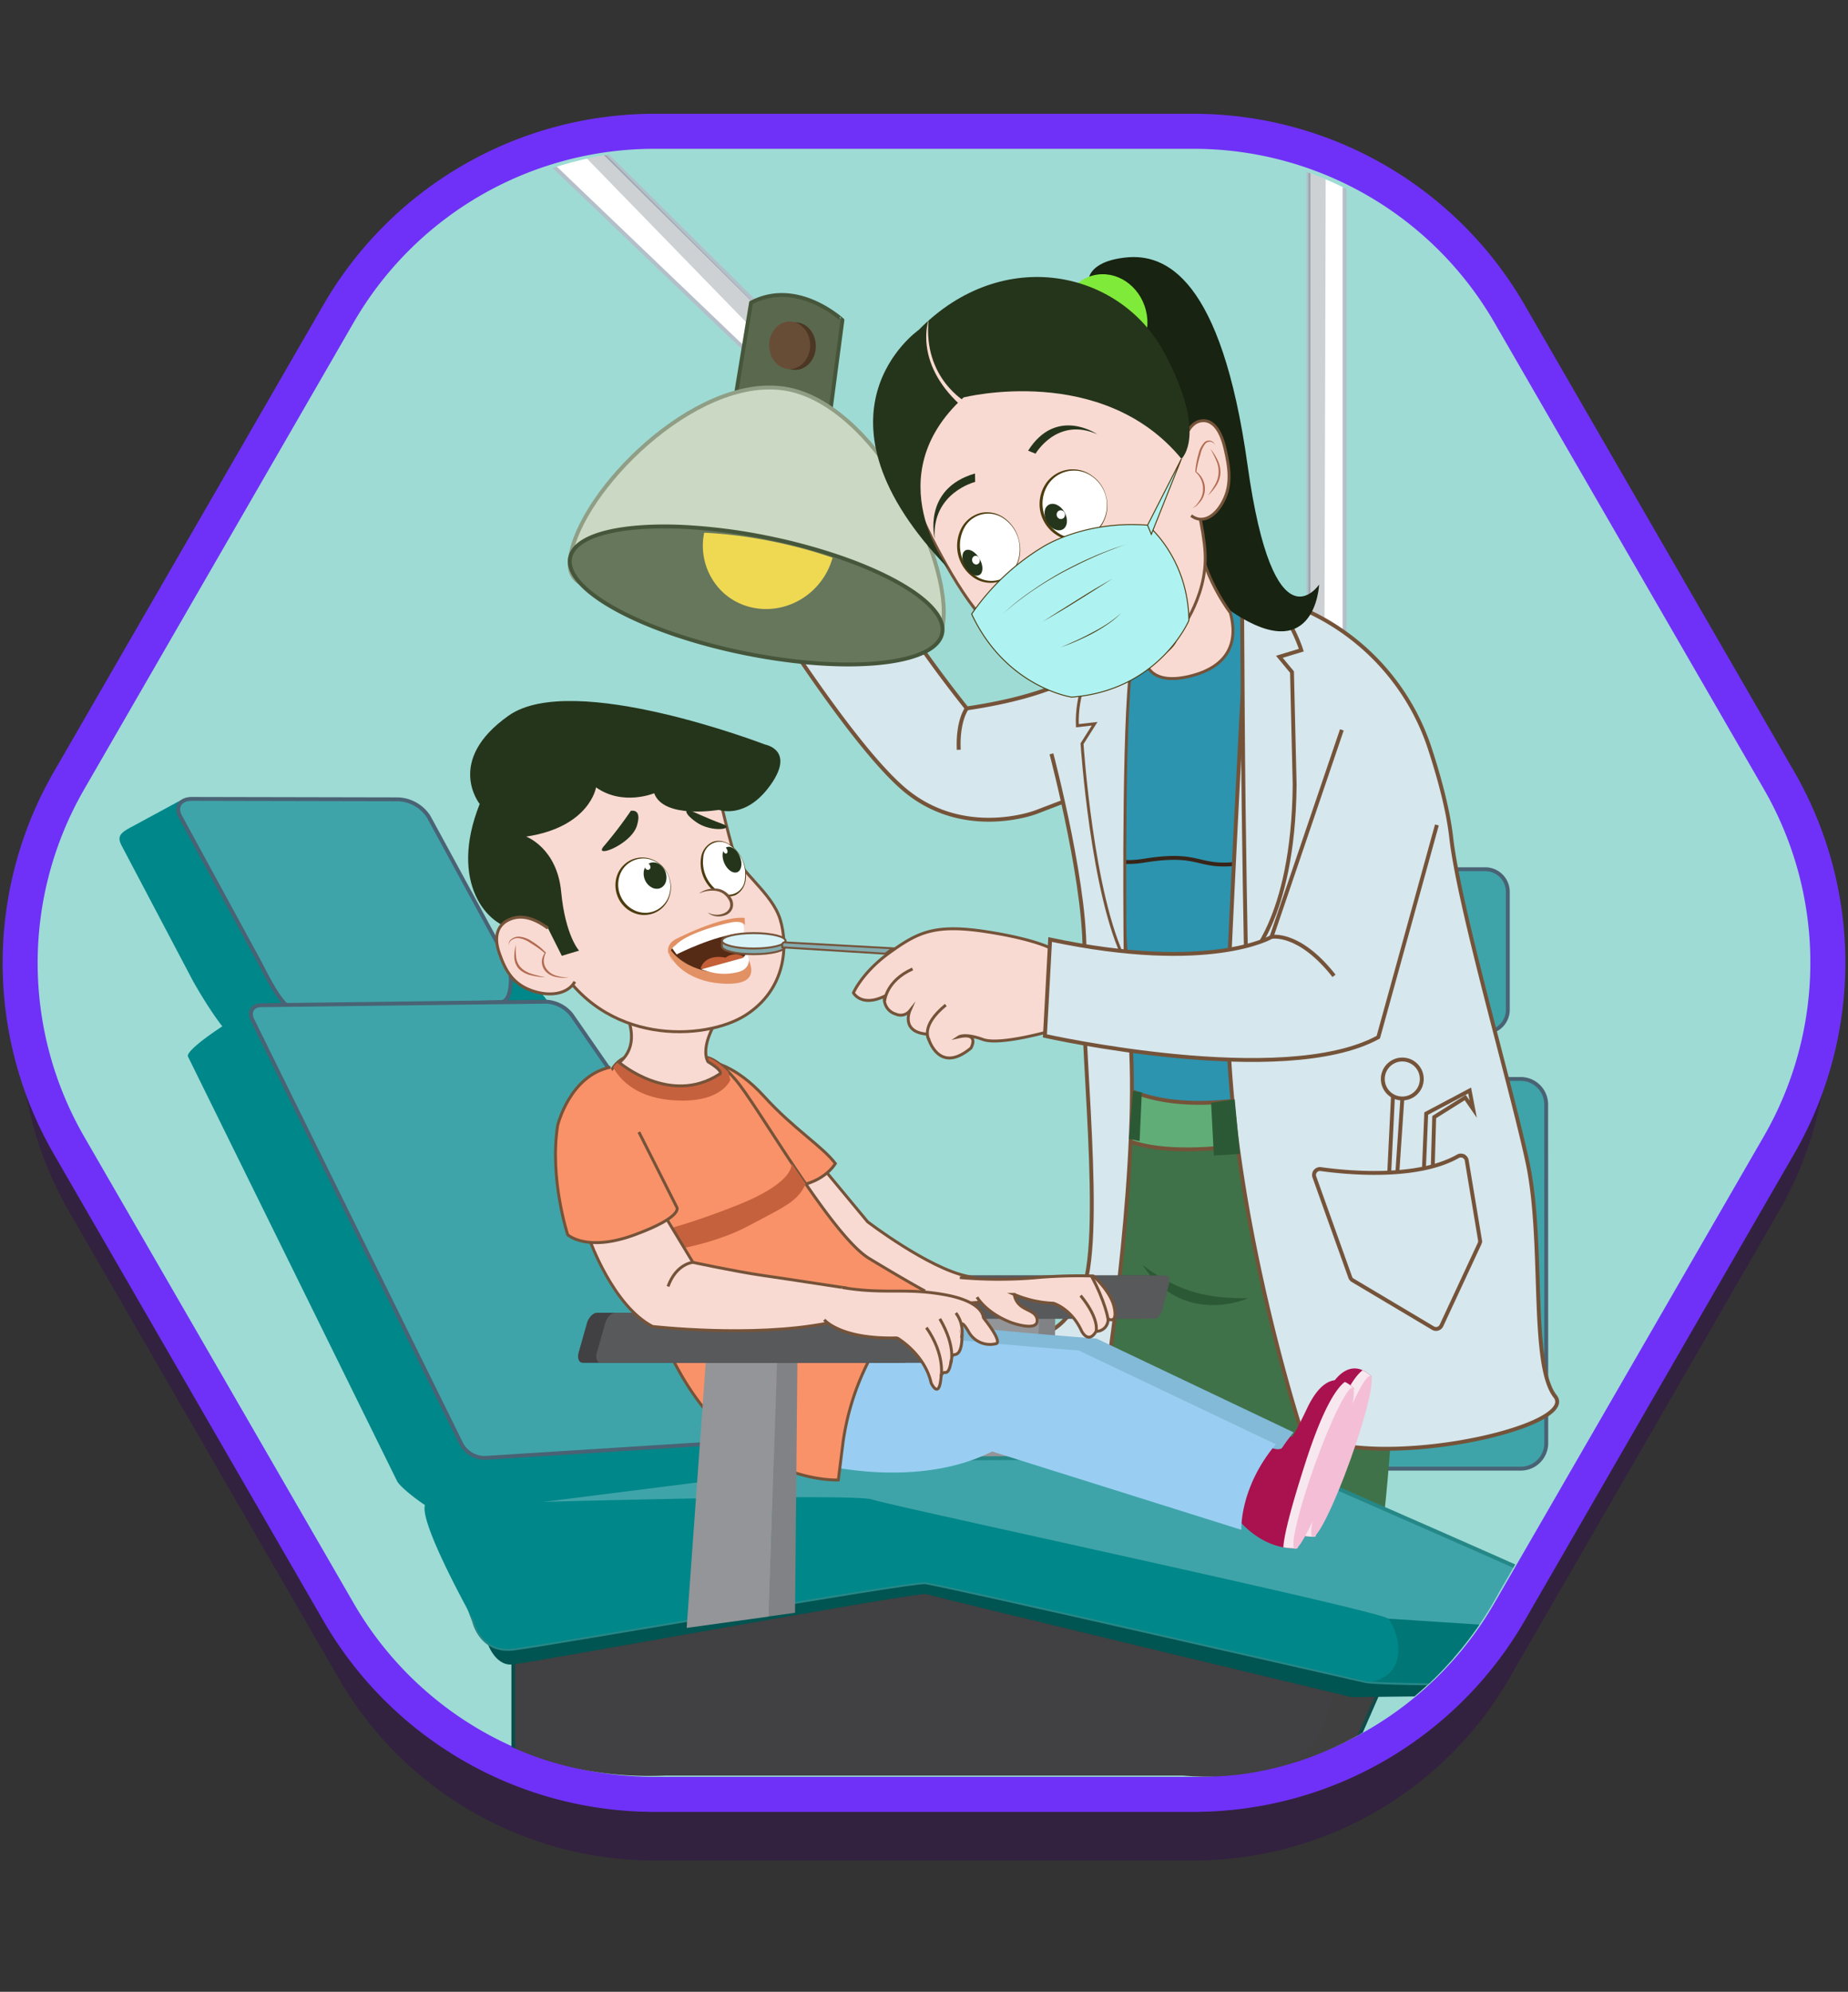 <svg xmlns="http://www.w3.org/2000/svg" xmlns:xlink="http://www.w3.org/1999/xlink" width="475" height="512" viewBox="0 0 475 512">
  <rect x="0" y="0" width="475" height="512" fill="#333333" stroke="none"/>
  <defs>
    <style>
      .cls-1 {
        fill: none;
      }

      .cls-2 {
        isolation: isolate;
      }

      .cls-3 {
        fill: #32223f;
      }

      .cls-4 {
        fill: #9edbd5;
        stroke: #6f31f7;
        stroke-width: 9px;
      }

      .cls-10, .cls-11, .cls-12, .cls-13, .cls-19, .cls-22, .cls-23, .cls-24, .cls-25, .cls-26, .cls-28, .cls-31, .cls-4, .cls-41, .cls-54, .cls-55, .cls-56, .cls-6 {
        stroke-miterlimit: 10;
      }

      .cls-5 {
        clip-path: url(#clip-path);
      }

      .cls-46, .cls-6 {
        fill: #fff;
      }

      .cls-6 {
        stroke: #b3bfc9;
      }

      .cls-7 {
        fill: #58646d;
      }

      .cls-18, .cls-29, .cls-35, .cls-7 {
        mix-blend-mode: multiply;
      }

      .cls-29, .cls-35, .cls-7 {
        opacity: 0.3;
      }

      .cls-8 {
        fill: #58595b;
      }

      .cls-9 {
        fill: #808285;
      }

      .cls-10, .cls-26 {
        fill: #d6e7ed;
      }

      .cls-10, .cls-22, .cls-23, .cls-25, .cls-26, .cls-41, .cls-55, .cls-56 {
        stroke: #755339;
      }

      .cls-11 {
        fill: #5a684e;
      }

      .cls-11, .cls-13 {
        stroke: #46563b;
      }

      .cls-12 {
        fill: #cbd8c3;
        stroke: #8f9e85;
      }

      .cls-13 {
        fill: #67775c;
      }

      .cls-14 {
        fill: #efd952;
      }

      .cls-15 {
        fill: #4c3724;
      }

      .cls-16 {
        fill: #684d36;
      }

      .cls-17, .cls-18 {
        fill: #939598;
      }

      .cls-18 {
        opacity: 0.4;
      }

      .cls-19, .cls-31 {
        fill: #3fa4a9;
      }

      .cls-19 {
        stroke: #496375;
      }

      .cls-20 {
        fill: #3f7248;
      }

      .cls-21 {
        fill: #2c5935;
      }

      .cls-22 {
        fill: #61ad77;
      }

      .cls-23, .cls-24 {
        fill: #2c94af;
      }

      .cls-24 {
        stroke: #382519;
      }

      .cls-25, .cls-48 {
        fill: #f9dad2;
      }

      .cls-25, .cls-26, .cls-41 {
        stroke-width: 0.75px;
      }

      .cls-27, .cls-28, .cls-29 {
        fill: #414042;
      }

      .cls-28 {
        stroke: #0c4c4a;
      }

      .cls-30 {
        fill: #005451;
      }

      .cls-31 {
        stroke: #268787;
      }

      .cls-32 {
        fill: #007676;
      }

      .cls-33 {
        fill: #008789;
      }

      .cls-34, .cls-35 {
        fill: #6d6e71;
      }

      .cls-36 {
        fill: #aa114f;
      }

      .cls-37 {
        fill: #f7e7ee;
      }

      .cls-38 {
        fill: #f4bed6;
      }

      .cls-39 {
        fill: #82bad8;
      }

      .cls-40 {
        fill: #99cef2;
      }

      .cls-41 {
        fill: #f99269;
      }

      .cls-42 {
        fill: #c6613e;
      }

      .cls-43 {
        fill: #25351b;
      }

      .cls-44 {
        fill: #e29164;
      }

      .cls-45 {
        fill: #562b16;
      }

      .cls-47 {
        fill: #4c3c0f;
      }

      .cls-49 {
        fill: #755339;
      }

      .cls-50 {
        fill: #c45f37;
      }

      .cls-51 {
        fill: #b26b51;
      }

      .cls-52 {
        fill: #182311;
      }

      .cls-53 {
        fill: #80ea3b;
      }

      .cls-54 {
        fill: #aff2f2;
        stroke: #4c3c0f;
        stroke-width: 0.25px;
      }

      .cls-55 {
        fill: #84acaf;
      }

      .cls-55, .cls-56 {
        stroke-width: 0.5px;
      }

      .cls-56 {
        fill: #d7f3f7;
      }
    </style>
    <clipPath id="clip-path">
      <path class="cls-1" d="M304,38.58H171A93.79,93.79,0,0,0,89.8,85.47L23.33,200.61a93.79,93.79,0,0,0,0,93.78L89.8,409.53c16.76,29,44.2,48.47,81.22,46.89H304C332,459,367,443,385.2,409.53l66.47-115.14a93.79,93.79,0,0,0,0-93.78L385.2,85.47A93.79,93.79,0,0,0,304,38.58Z"/>
    </clipPath>
  </defs>
  <g class="cls-2">
    <g id="Layer_1" data-name="Layer 1">
      <g>
        <g>
          <path class="cls-3" d="M306.76,50.75H168.24A93.78,93.78,0,0,0,87,97.65l-69.26,120a93.79,93.79,0,0,0,0,93.78L87,431.35a93.78,93.78,0,0,0,81.22,46.9H306.76A93.78,93.78,0,0,0,388,431.35l69.26-120a93.79,93.79,0,0,0,0-93.78L388,97.65A93.78,93.78,0,0,0,306.76,50.75Z"/>
          <path class="cls-4" d="M306.76,33.75H168.24A93.78,93.78,0,0,0,87,80.65l-69.26,120a93.79,93.79,0,0,0,0,93.78L87,414.35a93.78,93.78,0,0,0,81.22,46.9H306.76A93.78,93.78,0,0,0,388,414.35l69.26-120a93.79,93.79,0,0,0,0-93.78L388,80.65A93.78,93.78,0,0,0,306.76,33.75Z"/>
        </g>
        <g class="cls-5">
          <g>
            <g>
              <g>
                <g>
                  <path class="cls-6" d="M345.6,372.34h-9.27V-26.38L132.79,16.91l71.43,70.8-5.06,9.48L122.58,23.85a8.87,8.87,0,0,1,4.28-15.08L345.6-37.83Z"/>
                  <polygon class="cls-7" points="336.33 372.34 336.33 -26.38 132.79 16.91 200.51 84.64 199.59 90.87 125.42 14.59 340.96 -32.11 339.87 372.34 336.33 372.34"/>
                </g>
                <g>
                  <path class="cls-8" d="M146.94,17A16.7,16.7,0,1,1,130.24.25,16.7,16.7,0,0,1,146.94,17Z"/>
                  <path class="cls-9" d="M140.58,17A10.34,10.34,0,1,1,130.24,6.61,10.34,10.34,0,0,1,140.58,17Z"/>
                </g>
                <g>
                  <path class="cls-10" d="M285.71,165.23S283,177,248.5,182.1a336.76,336.76,0,0,1-34.18-52.22l-23.91,16.05s26.3,43.38,41.67,56.71,34.16,6.14,34.16,6.14l11.62-4.44,6.49-28Z"/>
                  <path class="cls-10" d="M248.5,182.1s-2.41,3.11-2.07,10.63"/>
                </g>
              </g>
              <g>
                <path class="cls-11" d="M193.05,77.8l-4.29,26,24.39,4.08,3.38-25.59S205,71.5,193.05,77.8Z"/>
                <g>
                  <path class="cls-12" d="M242.37,160.51c-2.54,17.06-15.24-10-38.27-13.44s-60.09,13.34-57.55-3.73,31.94-46.89,55-43.46S244.91,143.44,242.37,160.51Z"/>
                  <path class="cls-13" d="M191.35,167.9c-26.41-5.37-46.47-16.36-44.8-24.55,1.18-5.84,13-8.68,29.29-7.9a144.35,144.35,0,0,1,21.53,2.78,147.31,147.31,0,0,1,18.73,5.08c16.5,5.72,27.32,13.38,26.07,19.48C240.51,171,217.75,173.26,191.35,167.9Z"/>
                </g>
                <path class="cls-14" d="M210.11,150.53c-6.35,7.18-17.09,8.06-24,2A16.48,16.48,0,0,1,181,136.93a118.13,118.13,0,0,1,17.65,2.27A121.56,121.56,0,0,1,214,143.36,18,18,0,0,1,210.11,150.53Z"/>
              </g>
              <ellipse class="cls-15" cx="204.43" cy="88.97" rx="5.27" ry="6.11"/>
              <ellipse class="cls-16" cx="202.96" cy="88.76" rx="5.27" ry="6.11"/>
            </g>
            <g>
              <g>
                <g>
                  <rect class="cls-17" x="323.94" y="260.7" width="8.67" height="17.01"/>
                  <rect class="cls-18" x="323.94" y="260.7" width="2.7" height="17.01"/>
                </g>
                <g>
                  <rect class="cls-17" x="369.9" y="260.7" width="8.67" height="17.01"/>
                  <rect class="cls-18" x="369.9" y="260.7" width="2.69" height="17.01"/>
                </g>
              </g>
              <path class="cls-19" d="M387.56,259.47a5.82,5.82,0,0,1-5.69,5.9H320.64a5.82,5.82,0,0,1-5.69-5.9V229.33a5.81,5.81,0,0,1,5.69-5.89h61.23a5.81,5.81,0,0,1,5.69,5.89Z"/>
              <path class="cls-19" d="M397.44,370.88a6.55,6.55,0,0,1-6.42,6.64H311.49a6.55,6.55,0,0,1-6.42-6.64V284a6.56,6.56,0,0,1,6.42-6.65H391a6.56,6.56,0,0,1,6.42,6.65Z"/>
            </g>
            <path class="cls-20" d="M359.41,313.46s.35,59.83-6.82,98.4l-79.26-9.93s14.3-70.33,8.81-98.33C277.11,277.94,353.61,295,359.41,313.46Z"/>
            <path class="cls-21" d="M293.69,325.19c10,7.53,17.57,8.53,27.11,8.53C320.8,333.72,304.23,341.25,293.69,325.19Z"/>
            <path class="cls-22" d="M286.66,291.23s7.17,8.39,42.69,1.53l.35-28.49-44.41,5.59Z"/>
            <path class="cls-23" d="M286.66,169a12.31,12.31,0,0,1,.07-1.77c.39-3.89,2.6-12.95,14.61-14.28,15.38-1.71,24.6,11.61,24.6,11.61l4.44,88.13,1,27.33s-28.69,9.22-45.77-2.39l-8.2-95.31Z"/>
            <path class="cls-24" d="M277.08,207.92s-.72,16.21,16.93,13.33,12.24,4,32.06-.72,10.8-23.41,10.8-23.41"/>
            <path class="cls-10" d="M270.26,193.78s9.73,36.78,8.36,54.09,5.77,71.73-.84,85.16-13.41,8.06-17.73,16.25-3-6.56-3-6.56S250,355,267.3,360.25s16.39-1.36,16.39-1.36,8.66-53.29,7.06-88.59-6.37-92.46-6.37-92.46"/>
            <g>
              <path class="cls-25" d="M270.77,244.11s-3.93-2.56-17.25-4.61-17.59.17-24.76,5.3-9.4,10.41-9.4,10.41,2,3.76,8,.86a4.06,4.06,0,0,0,2.9,4.61,3,3,0,0,0,3.59-.85s-2.39,5.46,4.44,6c0,0,2.39,10.93,11.27,3.59,0,0,2.39-4.1-3.07-2.9,0,0,1.54-1,6.15.68s18.78-2.56,18.78-2.56Z"/>
              <path class="cls-25" d="M227.39,257.26s.34-5.12,7.17-8.19"/>
              <path class="cls-25" d="M238.83,267.34s-2.56-3.42,4.27-9"/>
            </g>
            <path class="cls-10" d="M320.81,152.4s.57.08,1.59.27a59.26,59.26,0,0,1,45.2,40c2.41,7.41,4.62,15.6,5.41,22.6,2.05,18.11,15.14,62.85,19.58,83.35s.64,52.11,7.13,60.31-48.85,20.15-65.24,8.88c0,0-21.09-64.63-18.7-116.89S320.81,152.4,320.81,152.4Z"/>
            <path class="cls-26" d="M289.73,158.2s-13.49,12.47-12.81,28.35l4.44-.51-3.24,5.13s2.56,39.11,11.1,55.85c0,0-.69-52.78,1.19-72.93,0,0,.34-12.13,4.1-15.72S289.73,158.2,289.73,158.2Z"/>
            <path class="cls-10" d="M319.22,152.09s.06,3.89.23,32.93.85,62.17.85,62.17,12.13-10.25,12.47-45.43l-.68-29-3.25-3.93,5.64-1.71s-5-16.22-16.74-19S319.22,152.09,319.22,152.09Z"/>
            <g>
              <g>
                <polygon class="cls-10" points="357.02 302.64 358.16 279.41 360.67 279.18 359.07 302.87 357.02 302.64"/>
                <circle class="cls-10" cx="360.44" cy="277.36" r="5.01"/>
                <polyline class="cls-10" points="365.9 302.87 366.59 286.24 377.75 280.32 378.66 285.1 376.61 282.14 368.64 287.15 368.18 303.09 365.22 301.96"/>
              </g>
              <path class="cls-10" d="M339.48,300.52c6.58.92,24.62,2.72,35.23-3.27A1.53,1.53,0,0,1,377,298.3l3.41,20.5a1.52,1.52,0,0,1-.12.89l-9.79,21.05a1.53,1.53,0,0,1-2.16.66L347.7,329.11a1.52,1.52,0,0,1-.65-.8l-9.21-25.77A1.52,1.52,0,0,1,339.48,300.52Z"/>
            </g>
            <polygon class="cls-21" points="311.29 283.48 312 297.04 318.68 296.62 317.36 282.58 311.29 283.48"/>
            <polygon class="cls-21" points="291.21 280.44 290.19 292.75 292.92 293.3 293.49 280.8 291.21 280.44"/>
            <g>
              <g>
                <polygon class="cls-17" points="252.93 332 267.25 334.47 265.39 395.31 248.57 397.83 252.93 332"/>
                <polygon class="cls-9" points="267.19 334.46 271.25 335.15 270.73 394.47 265.33 395.29 267.19 334.46"/>
              </g>
              <g>
                <path class="cls-27" d="M295,336.72c-.33,1.24-1.25,2.26-2,2.26H227.35c-.79,0-1.18-1-.85-2.26l1.71-6.6c.33-1.24,1.25-2.26,2-2.26H295.9c.8,0,1.19,1,.87,2.26Z"/>
                <path class="cls-8" d="M298.76,336.72c-.32,1.24-1.24,2.26-2,2.26H231.08c-.8,0-1.19-1-.87-2.26l1.73-6.6c.32-1.24,1.24-2.26,2-2.26h65.64c.8,0,1.19,1,.87,2.26Z"/>
              </g>
            </g>
            <g>
              <g>
                <polygon class="cls-28" points="131.95 423.73 131.95 534.76 310.51 534.76 355.4 432.44 238.9 401.22 131.95 423.73"/>
                <path class="cls-29" d="M132,491.94s18.78,7.57,25.34,2,36.85-33.82,36.85-33.82,123.67-1,132.24-3.53,19.05-16,15.08-26.66l12.3,6.24-12.1,27.57-10.23,71H132Z"/>
              </g>
              <g>
                <polygon class="cls-17" points="171.76 387.33 137.98 390.61 130.27 372.17 164.05 368.88 171.76 387.33"/>
                <polygon class="cls-18" points="141.48 388.07 138.99 388.26 131.28 369.82 133.76 369.63 141.48 388.07"/>
              </g>
              <g>
                <path class="cls-30" d="M125.15,422s1.93,6.22,6.45,5.87,104.77-18.79,106.51-18.1S347.4,436.26,347.4,436.26l59.52-.69,4.87-2.79L239.15,402.5Z"/>
                <g>
                  <path class="cls-31" d="M125,386.49s-8,0-9.74,4.53,6.61,25.75,6.61,25.75,1.74,8,10.09,7,102-17.4,105.81-17.05S346,431,350.88,432.09s60.91.69,60.91.69l7-11.48s.7-4.53-5.92-8-83.18-36.89-83.18-36.89-5.22-2.44-15-2.09-92.23.69-92.23.69Z"/>
                  <path class="cls-32" d="M418.75,421.3a4.16,4.16,0,0,0,0-1.16l-61.91-4.06s-8.36,12.53-9.86,15.12l3.94.89c4.88,1,60.91.69,60.91.69Z"/>
                  <path class="cls-33" d="M224.07,385.43c-5.21-1.73-98.42,1-99.08,1.06h0s-14-4.25-15.73.28,12.6,30,12.6,30,1.74,8,10.09,7,102-17.4,105.81-17.05S346,431,350.88,432.09a16,16,0,0,0,1.76.2c10.44-2.24,6.24-14.13,4.16-16.21S229.29,387.17,224.07,385.43Z"/>
                </g>
              </g>
              <g>
                <g>
                  <polygon class="cls-17" points="91.13 261.62 83.23 262.17 76.02 243.52 83.92 242.97 91.13 261.62"/>
                  <polygon class="cls-18" points="85.72 262.04 83.23 262.17 76.02 243.52 78.51 243.39 85.72 262.04"/>
                </g>
                <g>
                  <polygon class="cls-17" points="127.45 261.22 119.55 261.78 112.34 243.13 120.24 242.58 127.45 261.22"/>
                  <polygon class="cls-18" points="122.04 261.65 119.55 261.78 112.34 243.13 114.83 243 122.04 261.65"/>
                </g>
              </g>
              <g>
                <path class="cls-33" d="M136,250.92c1.34,2.48,15.65,19.37,12.67,19.37l-87.27-2.82c-3,0-10.58-13.08-11.93-15.55L31.36,217.55c-1.34-2.48-.64-3.39,2.67-5.1l12.38-6.72,38.82,4.58a9.83,9.83,0,0,1,7.87,4.5Z"/>
                <path class="cls-19" d="M130.44,247.19c1.35,2.47,1.33,10.39-1.66,10.39L75.5,259.4c-3,0-7.57-9.85-8.92-12.32L46.33,209.86c-1.35-2.48,0-4.5,3-4.5l53,.11a9.79,9.79,0,0,1,7.87,4.5Z"/>
              </g>
              <g>
                <path class="cls-33" d="M208.86,372.48c1.31,1.88-5.81,5.73-8.1,5.87l-86.48,10.93c-2.29.14-11.21-6.52-12.23-8.58L48.32,271.6c-1-2.06,16.6-13.2,18.9-13.2l56.61,8.53a9,9,0,0,1,6.55,3.43Z"/>
                <path class="cls-19" d="M219.12,365.22c1.31,1.89.5,3.55-1.79,3.68l-92.69,5.86a6.83,6.83,0,0,1-6-3.5L64.88,262.15c-1-2.06,0-3.75,2.34-3.75l73.18-.91a8.88,8.88,0,0,1,6.55,3.42Z"/>
              </g>
              <g>
                <polygon class="cls-34" points="448.33 534.76 131.95 534.76 195.35 463.76 341.66 463.76 448.33 534.76"/>
                <path class="cls-35" d="M275.4,534.76s59.06-7,70.16-37.78c9.29-25.76-26.75-33.22-26.75-33.22h22.85l106.67,71Z"/>
              </g>
            </g>
            <g>
              <g>
                <path class="cls-36" d="M352.54,353.89,338.1,395a16.61,16.61,0,0,1-3.65-.26c-7.57-1.39-12-7.68-12-7.68s3.46-19.53,7.53-18.31,4.68,2.65,10.57-9.76c3.67-7.7,7.41-7.8,9.71-6.76A6.84,6.84,0,0,1,352.54,353.89Z"/>
                <path class="cls-37" d="M352.54,353.89,338.1,395a16.61,16.61,0,0,1-3.65-.26c.08-2,1-7.45,5.78-22.13,4.58-14.16,8-18.86,10-20.38A6.84,6.84,0,0,1,352.54,353.89Z"/>
                <ellipse class="cls-38" cx="344.81" cy="374.42" rx="21.97" ry="2.45" transform="translate(-124.08 572.48) rotate(-70.26)"/>
              </g>
              <path class="cls-39" d="M215.64,373.41s24.71,6.41,43.94-3.35l64.07,20.13s-.61-10.68,8.85-22l-50.65-24.1s-33.87-2.44-58-5.8S215.64,373.41,215.64,373.41Z"/>
            </g>
            <g>
              <g>
                <path class="cls-36" d="M348,356.94,333.52,398a16,16,0,0,1-3.65-.26c-7.56-1.38-12-7.68-12-7.68s3.46-19.53,7.53-18.31,4.68,2.65,10.58-9.76c3.66-7.69,7.4-7.8,9.71-6.76A7,7,0,0,1,348,356.94Z"/>
                <path class="cls-37" d="M348,356.94,333.52,398a16,16,0,0,1-3.65-.26c.08-2,1.05-7.44,5.79-22.12,4.58-14.17,8-18.87,10-20.39A7,7,0,0,1,348,356.94Z"/>
                <ellipse class="cls-38" cx="340.23" cy="377.47" rx="21.97" ry="2.45" transform="translate(-129.98 570.19) rotate(-70.26)"/>
              </g>
              <path class="cls-40" d="M211.06,376.46s24.72,6.41,43.94-3.35l64.08,20.14s-.61-10.68,8.85-22l-50.66-24.11s-33.87-2.44-58-5.8S211.06,376.46,211.06,376.46Z"/>
            </g>
            <path class="cls-25" d="M210.6,299.11,223,314.06s15.56,11.9,25.63,14,5,6.1,5,6.1l-2.14.61-10.68.77s-29.14-5.65-38.14-22.13S205,296.06,210.6,299.11Z"/>
            <path class="cls-41" d="M182.68,273s6.11.46,13.73,8.85,15,12.82,18.31,17.24c0,0-3.2,5.65-12.05,5.95s-23.5-6.71-23.5-6.71l-2-17.24,5.95-5L182,272.92"/>
            <path class="cls-41" d="M237.31,331.61s-16.94,13.28-20.61,39.06l-1.22,9.76s-25.32,1.37-41.65-29.29-23.64-54.47-23.64-54.47,2.11-15.54,7.46-22.32a7.53,7.53,0,0,1,4.28-3c8.55-1.68,18.46.46,18.46.46s2.18-1,6.87,3.77c.57.58,1.18,1.25,1.83,2,5.95,7,24.56,40,34.33,45.92S237.31,331.61,237.31,331.61Z"/>
            <path class="cls-42" d="M203.43,299s1.38,4.73-14,10.83S166.82,317,166.82,317l3.66,4.73s12.36-1.52,21.81-6.56,12.67-6.25,14.8-10.83Z"/>
            <path class="cls-42" d="M187.72,277.6s-2.29,6.26-15.11,5.19c-10-.83-13.81-6.17-15-8.44a7.53,7.53,0,0,1,4.28-3c8.55-1.68,18.46.46,18.46.46s2.18-1,6.87,3.77Z"/>
            <g>
              <path class="cls-25" d="M251.13,333.44s2.24,4,8.75,6.51c0,0,6.92,2.54,6.71-.61s-5.08-2-5.9-6.61A28.53,28.53,0,0,0,270.76,335s4.58,1.32,7.23,7.11c0,0,1.72,3.56,3.76.11A3,3,0,0,0,284.8,339s2.44,1.53,1.63-2.74S281,328,281,328a126.06,126.06,0,0,0-15.56.51,113.28,113.28,0,0,1-18.72-.11"/>
              <path class="cls-25" d="M281.75,342.19s.91-3.16-4-9.16"/>
              <path class="cls-25" d="M284.8,339s-.71-4.47-4.37-11.18"/>
            </g>
            <g>
              <path class="cls-25" d="M160.82,260.51s4.27,7.73-1.63,12.62c0,0,13,11.18,25.63,3.05,0,0,1.83-.41-2.85-3.26,0,0-2.44-3.46,2.85-11.59S160.82,260.51,160.82,260.51Z"/>
              <g>
                <path class="cls-25" d="M185.66,207.88s1.29,5.57,2.82,10.91,9.92,10.6,12.05,17.54,1.38,18.08-8.92,24.64-36.62,8-48.9-14.26S128.6,216.8,128.6,216.8L132,206s4.73-14.42,28.84-13.81S185.66,207.88,185.66,207.88Z"/>
                <path class="cls-43" d="M135.24,215.05s7.93,2.9,9,14.19,4.6,15.13,4.6,15.13l-2.47.73-4,1.22s-2.6-6.86-9.77-7.47-17.39-11.9-9.3-32.19c0,0-9-11.14,7.47-22.73s65.91,7.47,65.91,7.47,7.78,1.37,1.37,10.38-13.27,6.4-13.27,6.4-14.19,2.44-16.63-4.27c0,0-8.09,3.36-14.95-1.52C153.24,202.39,151.56,212.61,135.24,215.05Z"/>
                <g>
                  <path class="cls-44" d="M171.93,245.41l1.34,1.8c.86,1.14,4.71,5.48,13.38,5.67,10,.23,5.64-6.48,4.73-8.31l-.31-2.75s-5-2.87-13.52-.73-4.55,6.15-4.55,6.15"/>
                  <path class="cls-45" d="M172.38,244.19l.2.27c.86,1.14,4.71,5.48,13.38,5.68,10,.23,5.65-6.49,4.73-8.32l-.3-2.74s-1.15-.54-9.69,1.6-8.39,3.81-8.39,3.81"/>
                  <g>
                    <g>
                      <ellipse class="cls-46" cx="165.6" cy="227.64" rx="6.71" ry="7.09" transform="translate(-76.87 84.63) rotate(-23.43)"/>
                      <path class="cls-47" d="M171.79,225a7.43,7.43,0,0,1,.31,5.35,6.83,6.83,0,0,1-3.54,4.17,6.91,6.91,0,0,1-5.65.15,7.72,7.72,0,0,1-4.24-9.8,6.91,6.91,0,0,1,4-4,6.82,6.82,0,0,1,5.46.27A7.38,7.38,0,0,1,171.79,225Zm-.07,0a7.28,7.28,0,0,0-3.7-3.75,6.4,6.4,0,0,0-8.74,3.8,7.33,7.33,0,0,0,3.9,9,6.39,6.39,0,0,0,5.21.07,6.47,6.47,0,0,0,3.54-3.85A7.29,7.29,0,0,0,171.72,225Z"/>
                    </g>
                    <ellipse class="cls-43" cx="168.38" cy="225.05" rx="2.83" ry="3.49" transform="translate(-75.61 85.53) rotate(-23.43)"/>
                    <ellipse class="cls-46" cx="166.45" cy="222.74" rx="0.7" ry="0.87" transform="translate(-74.85 84.57) rotate(-23.43)"/>
                  </g>
                  <g>
                    <g>
                      <ellipse class="cls-46" cx="186.13" cy="223.22" rx="5.15" ry="7.09" transform="translate(-73.42 92.44) rotate(-23.43)"/>
                      <path class="cls-47" d="M190.9,221.16a9.12,9.12,0,0,1,.79,4.76,5.09,5.09,0,0,1-2.59,4.14,5.24,5.24,0,0,1-5-.57,9.22,9.22,0,0,1-3.91-9,5.2,5.2,0,0,1,3-4.07,4.32,4.32,0,0,1,2.56-.14,6.17,6.17,0,0,1,2.23,1.08A8.94,8.94,0,0,1,190.9,221.16Zm-.07,0a8.88,8.88,0,0,0-3-3.72,4.26,4.26,0,0,0-7.08,3.08,9.12,9.12,0,0,0,3.64,8.4,4.26,4.26,0,0,0,7.09-3.06A8.82,8.82,0,0,0,190.83,221.19Z"/>
                    </g>
                    <ellipse class="cls-43" cx="188.16" cy="220.97" rx="2.17" ry="3.49" transform="translate(-72.36 93.05) rotate(-23.43)"/>
                    <ellipse class="cls-46" cx="186.4" cy="218.57" rx="0.54" ry="0.87" transform="translate(-71.55 92.16) rotate(-23.43)"/>
                  </g>
                  <g>
                    <path class="cls-48" d="M179.78,229.62s4.81-2.29,7.33,1.14-2.21,5.5-5,3.89"/>
                    <path class="cls-49" d="M179.77,229.58a7,7,0,0,1,4.28-1.17,4.54,4.54,0,0,1,2.27.75,5.34,5.34,0,0,1,1.68,1.76,3.17,3.17,0,0,1,.27,2.59,3,3,0,0,1-1.83,1.75,4.88,4.88,0,0,1-2.32.28,4.19,4.19,0,0,1-2.07-.85l0-.07a4.71,4.71,0,0,0,4.11.11,2.61,2.61,0,0,0,1.43-1.45,2.45,2.45,0,0,0-.29-2,4.73,4.73,0,0,0-1.4-1.55,4.38,4.38,0,0,0-2-.74,8.1,8.1,0,0,0-4.17.66Z"/>
                  </g>
                  <path class="cls-46" d="M172.54,243.43l1.37,1.9s10.15-5.11,16.48-5.34l-.08.69s1.68-.46.54-3.66c0,0-2.06-2.06-10.3,2C180.55,239,174.06,240.37,172.54,243.43Z"/>
                  <path class="cls-44" d="M171.93,245.41s-1.22-2.52,2-4.12,12.28-5.8,17.47-5.34l.08,1.91s-.54-1.38-3.82-.69-11.29,2.9-14,5.8A4.34,4.34,0,0,0,171.93,245.41Z"/>
                  <path class="cls-50" d="M180.09,248.92s.91-3.82,6.41-2.75a4.1,4.1,0,0,1,5.08.05S188.25,252.43,180.09,248.92Z"/>
                  <path class="cls-46" d="M180.29,249.17,191,246.23l1.1-1.38s1.89,4.08-2.63,5.08a14.64,14.64,0,0,1-7.93-.36"/>
                  <path class="cls-43" d="M162.16,208.41a106.75,106.75,0,0,1-6.86,9c-3.13,3.51,6.86-.23,8.39-5.11s-1.83-3.81-1.83-3.81"/>
                  <path class="cls-43" d="M176.73,208s5.28,2.48,8.93,3.78-2.71,2.4-6.74-.47-2-3.37-2-3.37"/>
                </g>
                <g>
                  <path class="cls-25" d="M140.84,238.59c-2.73-2-6.12-3.66-9.51-2.39s-4.54,4.34-3,8.78,3.4,7.85,8.21,9.61,9.43.91,11.21-2.24"/>
                  <path class="cls-51" d="M146.31,251.08a3.27,3.27,0,0,1-1.74.27,12.12,12.12,0,0,1-1.71-.23,4.82,4.82,0,0,1-2.78-1.61,3.7,3.7,0,0,1-.76-2.85A4.25,4.25,0,0,1,140,245c-.31-.27-.63-.52-.95-.77a26.92,26.92,0,0,0-2.72-1.83,6.91,6.91,0,0,0-3.05-1.26,2.6,2.6,0,0,0-1.64.43,1.49,1.49,0,0,0-.81,1.34,1.4,1.4,0,0,1,.64-1.51,3,3,0,0,1,1.89-.64,6.85,6.85,0,0,1,3.36,1.21,18.23,18.23,0,0,1,2.67,2l.8.77.13.14c-.05.1-.1.2-.14.3a4.55,4.55,0,0,0-.39,1.53,3.62,3.62,0,0,0,.83,2.55,4.62,4.62,0,0,0,2.44,1.57,15.59,15.59,0,0,0,1.6.35A3.27,3.27,0,0,0,146.31,251.08Zm-9.62-.74c1.11.37,2.3.61,3.49.88a18.86,18.86,0,0,1-3.69-.52,6.5,6.5,0,0,1-3.11-1.64,4.58,4.58,0,0,1-1.18-3,11.13,11.13,0,0,1,.4-3.23,18.32,18.32,0,0,0,.06,3.15,4.62,4.62,0,0,0,1.21,2.72A6.57,6.57,0,0,0,136.69,250.34Z"/>
                </g>
              </g>
            </g>
            <g>
              <g>
                <polygon class="cls-17" points="181.97 342.25 199.97 345.1 197.64 415.54 176.49 418.46 181.97 342.25"/>
                <polygon class="cls-9" points="199.9 345.09 205 345.9 204.35 414.57 197.56 415.52 199.9 345.09"/>
              </g>
              <g>
                <path class="cls-27" d="M234.93,347.71c-.41,1.44-1.57,2.61-2.57,2.61H149.8c-1,0-1.49-1.17-1.08-2.61l2.16-7.64c.41-1.44,1.57-2.62,2.57-2.62H236c1,0,1.49,1.18,1.09,2.62Z"/>
                <path class="cls-8" d="M239.61,347.71c-.41,1.44-1.57,2.61-2.57,2.61H154.48c-1,0-1.49-1.17-1.08-2.61l2.17-7.64c.41-1.44,1.56-2.62,2.56-2.62h82.56c1,0,1.5,1.18,1.09,2.62Z"/>
              </g>
            </g>
            <g>
              <path class="cls-25" d="M151.56,318.69s6,17,16.17,22.28c0,0,25.53,2.95,44.75-.82l12.11.1-7.12-9.15S203,328.86,196,327.85s-17.9-3.36-17.9-3.36l-6.82-11.29S166.51,317.37,151.56,318.69Z"/>
              <g>
                <path class="cls-25" d="M211.87,339.24s4,5,18.43,4.68a1.08,1.08,0,0,1,.55.15c1.29.82,7,4.77,8.49,11.44,0,0,2.08,4.52,2.56-1.71a1,1,0,0,1,1.07-1c.59.06,1.28-.61,1.57-3.7a1,1,0,0,1,.89-.9c.77-.06,1.82-.85,1.84-4.75a1.5,1.5,0,0,0,0-.22h0c-.2-1-1-5.56,1.73-.83a6.28,6.28,0,0,0,7,3s2,0-3.08-6.48a1.08,1.08,0,0,1-.2-.45c-.12-.88-1.19-4.11-10-5.68-10.17-1.83-15.25,0-26.24-1.83"/>
                <path class="cls-25" d="M241.9,353.8s1.12-5.49-3.78-12.53"/>
                <path class="cls-25" d="M244.4,350.37s1.45-4-2.83-11.36"/>
                <path class="cls-25" d="M247.14,344a8,8,0,0,0-1.45-6.49"/>
              </g>
              <path class="cls-25" d="M178.11,324.49s-4.28.3-6.41,6.2"/>
            </g>
            <path class="cls-41" d="M164.22,291,174,310.4s1.52,2.44-10.84,7-17.24,0-17.24,0-4.72-14.34-2.59-28.07c0,0,3.05-12.82,13.58-15"/>
            <g>
              <path class="cls-52" d="M279.78,72.33s-.53-5.07,9.6-6.14,24.53,5,31.27,53.29,18.41,30.78,18.41,30.78-.95,22.77-24.34,5.64-21.87-71-30.79-76.94-3.22-6.87-3.22-6.87"/>
              <ellipse class="cls-53" cx="283.94" cy="82.43" rx="10.93" ry="12.01" transform="translate(-11.54 71.92) rotate(-14.15)"/>
              <g>
                <path class="cls-25" d="M294.36,169.67s.63,6.71,11.27,4.2,12.57-9.3,10.61-16.37c0,0-6.27-8.14-7.9-17.6S287.17,160,294.36,169.67Z"/>
                <g>
                  <path class="cls-25" d="M234.79,128.33S242.4,146,250.5,156.42s19.56,23.08,36.24,17.28,15.47-9.89,15.47-9.89,8.27-9.83,7.54-21.8-8.31-33.66-8.31-33.66S290.9,81.24,273.8,83.26,233.71,108,233.71,108Z"/>
                  <g>
                    <g>
                      <g>
                        <g>
                          <ellipse class="cls-46" cx="276.23" cy="129.68" rx="8.31" ry="8.77" transform="translate(-23.32 71.47) rotate(-14.15)"/>
                          <path class="cls-47" d="M284.32,127.64a9.14,9.14,0,0,1-.71,6.57,8.35,8.35,0,0,1-12,3.34,9.42,9.42,0,0,1-3.18-12.62,8.35,8.35,0,0,1,12.13-2.74A9.06,9.06,0,0,1,284.32,127.64Zm-.07,0a9,9,0,0,0-3.77-5.33A7.95,7.95,0,0,0,269,125.24,9.06,9.06,0,0,0,272,137a7.93,7.93,0,0,0,11.46-2.88A9,9,0,0,0,284.25,127.66Z"/>
                        </g>
                        <ellipse class="cls-43" cx="271.37" cy="132.92" rx="2.58" ry="3.64" transform="translate(-30.11 153.49) rotate(-30)"/>
                        <ellipse class="cls-46" cx="272.67" cy="132.29" rx="1.07" ry="1.13" transform="translate(-24.07 70.68) rotate(-14.15)"/>
                      </g>
                      <g>
                        <g>
                          <ellipse class="cls-46" cx="254.41" cy="140.7" rx="7.69" ry="8.77" transform="translate(-26.68 66.47) rotate(-14.15)"/>
                          <path class="cls-47" d="M261.9,138.81a9.6,9.6,0,0,1-.48,6.38,7.59,7.59,0,0,1-4.78,4.36,7.71,7.71,0,0,1-6.55-1.2A9.93,9.93,0,0,1,247,136a7.74,7.74,0,0,1,5.2-4.17,7.59,7.59,0,0,1,6.27,1.57A9.63,9.63,0,0,1,261.9,138.81Zm-.08,0a9.44,9.44,0,0,0-3.47-5.27,7,7,0,0,0-10.78,2.73,9.62,9.62,0,0,0,2.91,11.53,7,7,0,0,0,10.78-2.7A9.46,9.46,0,0,0,261.82,138.83Z"/>
                        </g>
                        <ellipse class="cls-43" cx="249.94" cy="144.64" rx="2.1" ry="3.64" transform="translate(-38.83 144.35) rotate(-30)"/>
                        <ellipse class="cls-46" cx="250.86" cy="143.98" rx="0.99" ry="1.13" transform="translate(-27.59 65.7) rotate(-14.15)"/>
                      </g>
                    </g>
                    <path class="cls-54" d="M249.75,157.85a59.44,59.44,0,0,1,18.06-17.12s10.5-7,27.15-5.73c0,0,10.43,8.34,10.63,24.5,0,0-7.67,18-30.15,19.7C275.44,179.2,258.62,176.74,249.75,157.85Z"/>
                    <g>
                      <path class="cls-47" d="M257.92,157.66A61,61,0,0,1,265,152a89.93,89.93,0,0,1,7.68-4.83c2.66-1.44,5.36-2.81,8.14-4,1.38-.63,2.79-1.16,4.2-1.71s2.86-1,4.28-1.47c-2.84,1-5.66,2.09-8.41,3.33s-5.45,2.59-8.09,4a89.33,89.33,0,0,0-7.7,4.74A73.78,73.78,0,0,0,257.92,157.66Z"/>
                      <path class="cls-47" d="M268,159.82c2.94-1.94,5.95-3.77,8.92-5.66s6-3.69,9.06-5.45c-2.94,1.95-5.95,3.78-8.93,5.67S271,158.07,268,159.82Z"/>
                      <path class="cls-47" d="M272.68,166.39c1.39-.58,2.75-1.2,4.11-1.82s2.69-1.29,4-2a43.8,43.8,0,0,0,3.87-2.25,28.33,28.33,0,0,0,3.53-2.75,20.61,20.61,0,0,1-3.44,2.88,41.85,41.85,0,0,1-3.84,2.34c-1.33.71-2.68,1.34-4.05,1.95S274.1,165.9,272.68,166.39Z"/>
                    </g>
                    <g>
                      <path class="cls-25" d="M303.71,115.51c.76-3.33,2.06-6.76,4.86-7.3s5.07,1.83,6.28,7,1.76,9.39-.42,13.62-5.55,5.83-8.26,3.71"/>
                      <path class="cls-51" d="M306.47,130.5a1.91,1.91,0,0,0,1.24-.66,9.48,9.48,0,0,0,1-1.11,5.23,5.23,0,0,0,1-3,5.74,5.74,0,0,0-.94-3.16,4.63,4.63,0,0,0-1.27-1.3c.06-.42.14-.84.22-1.25a30.6,30.6,0,0,1,.82-3.2,6.75,6.75,0,0,1,1.31-2.82,1.53,1.53,0,0,1,1.26-.45,1.43,1.43,0,0,1,1.19.88,1.53,1.53,0,0,0-1.16-1.13,1.69,1.69,0,0,0-1.53.38,6.23,6.23,0,0,0-1.53,2.93,22.65,22.65,0,0,0-.72,3.31q-.07.58-.12,1.17a1.34,1.34,0,0,0,0,.2c.07.07.16.14.23.22a5.53,5.53,0,0,1,1,1.28,5.72,5.72,0,0,1,.75,2.91,5.29,5.29,0,0,1-.78,2.8,11.91,11.91,0,0,1-.84,1.17A2.1,2.1,0,0,1,306.47,130.5Zm5.76-5.77a29.64,29.64,0,0,1-1.78,2.68,13.6,13.6,0,0,0,2.08-2.43,6.86,6.86,0,0,0,1.16-3.23,7.2,7.2,0,0,0-.74-3.52,14.68,14.68,0,0,0-1.87-2.92,27.78,27.78,0,0,1,1.54,3.09,6.76,6.76,0,0,1-.39,6.33Z"/>
                    </g>
                  </g>
                </g>
              </g>
              <polygon class="cls-54" points="294.96 135 303.67 117.94 295.93 137.35 294.96 135"/>
              <path class="cls-43" d="M266.18,116.62s5.52-9.56,15.84-5c0,0-10.5-7.26-17.76,4.23Z"/>
              <path class="cls-43" d="M250.65,123.88s-11.14,2.75-10.41,14.57c0,0-3.23-12.8,10.37-16.74Z"/>
              <path class="cls-43" d="M247.68,102.16s35.61-9,56,15.78c0,0,6.89-6.07-4.4-27.25s-41.47-27.93-63.15-5.87c0,0-31,21.56,7.85,61.55C244,146.37,225.12,122.7,247.68,102.16Z"/>
              <path class="cls-48" d="M248.22,103.32s-11-6.15-9.54-21.12c0,0-3.91,10.77,8,21.76Z"/>
            </g>
            <g>
              <g>
                <path class="cls-55" d="M201.91,243.28c0,1.1-3.66,2-8.17,2s-8.16-.89-8.16-2-1-2.31,8.46-2.4S201.91,242.19,201.91,243.28Z"/>
                <ellipse class="cls-56" cx="193.74" cy="241.84" rx="8.17" ry="1.98"/>
              </g>
              <path class="cls-55" d="M201.07,243.52l26.47,1.63,1.87-1.39-27.32-1.5S200.83,241.78,201.07,243.52Z"/>
            </g>
            <path class="cls-10" d="M344.9,187.62l-18.08,53.22s-15.73,9.37-56.9.67l-1.34,24.77s61.25,13.72,85.69.33l15.06-54.55"/>
            <path class="cls-10" d="M326.82,240.84s7-1.51,16.07,10"/>
          </g>
        </g>
      </g>
    </g>
  </g>
</svg>
